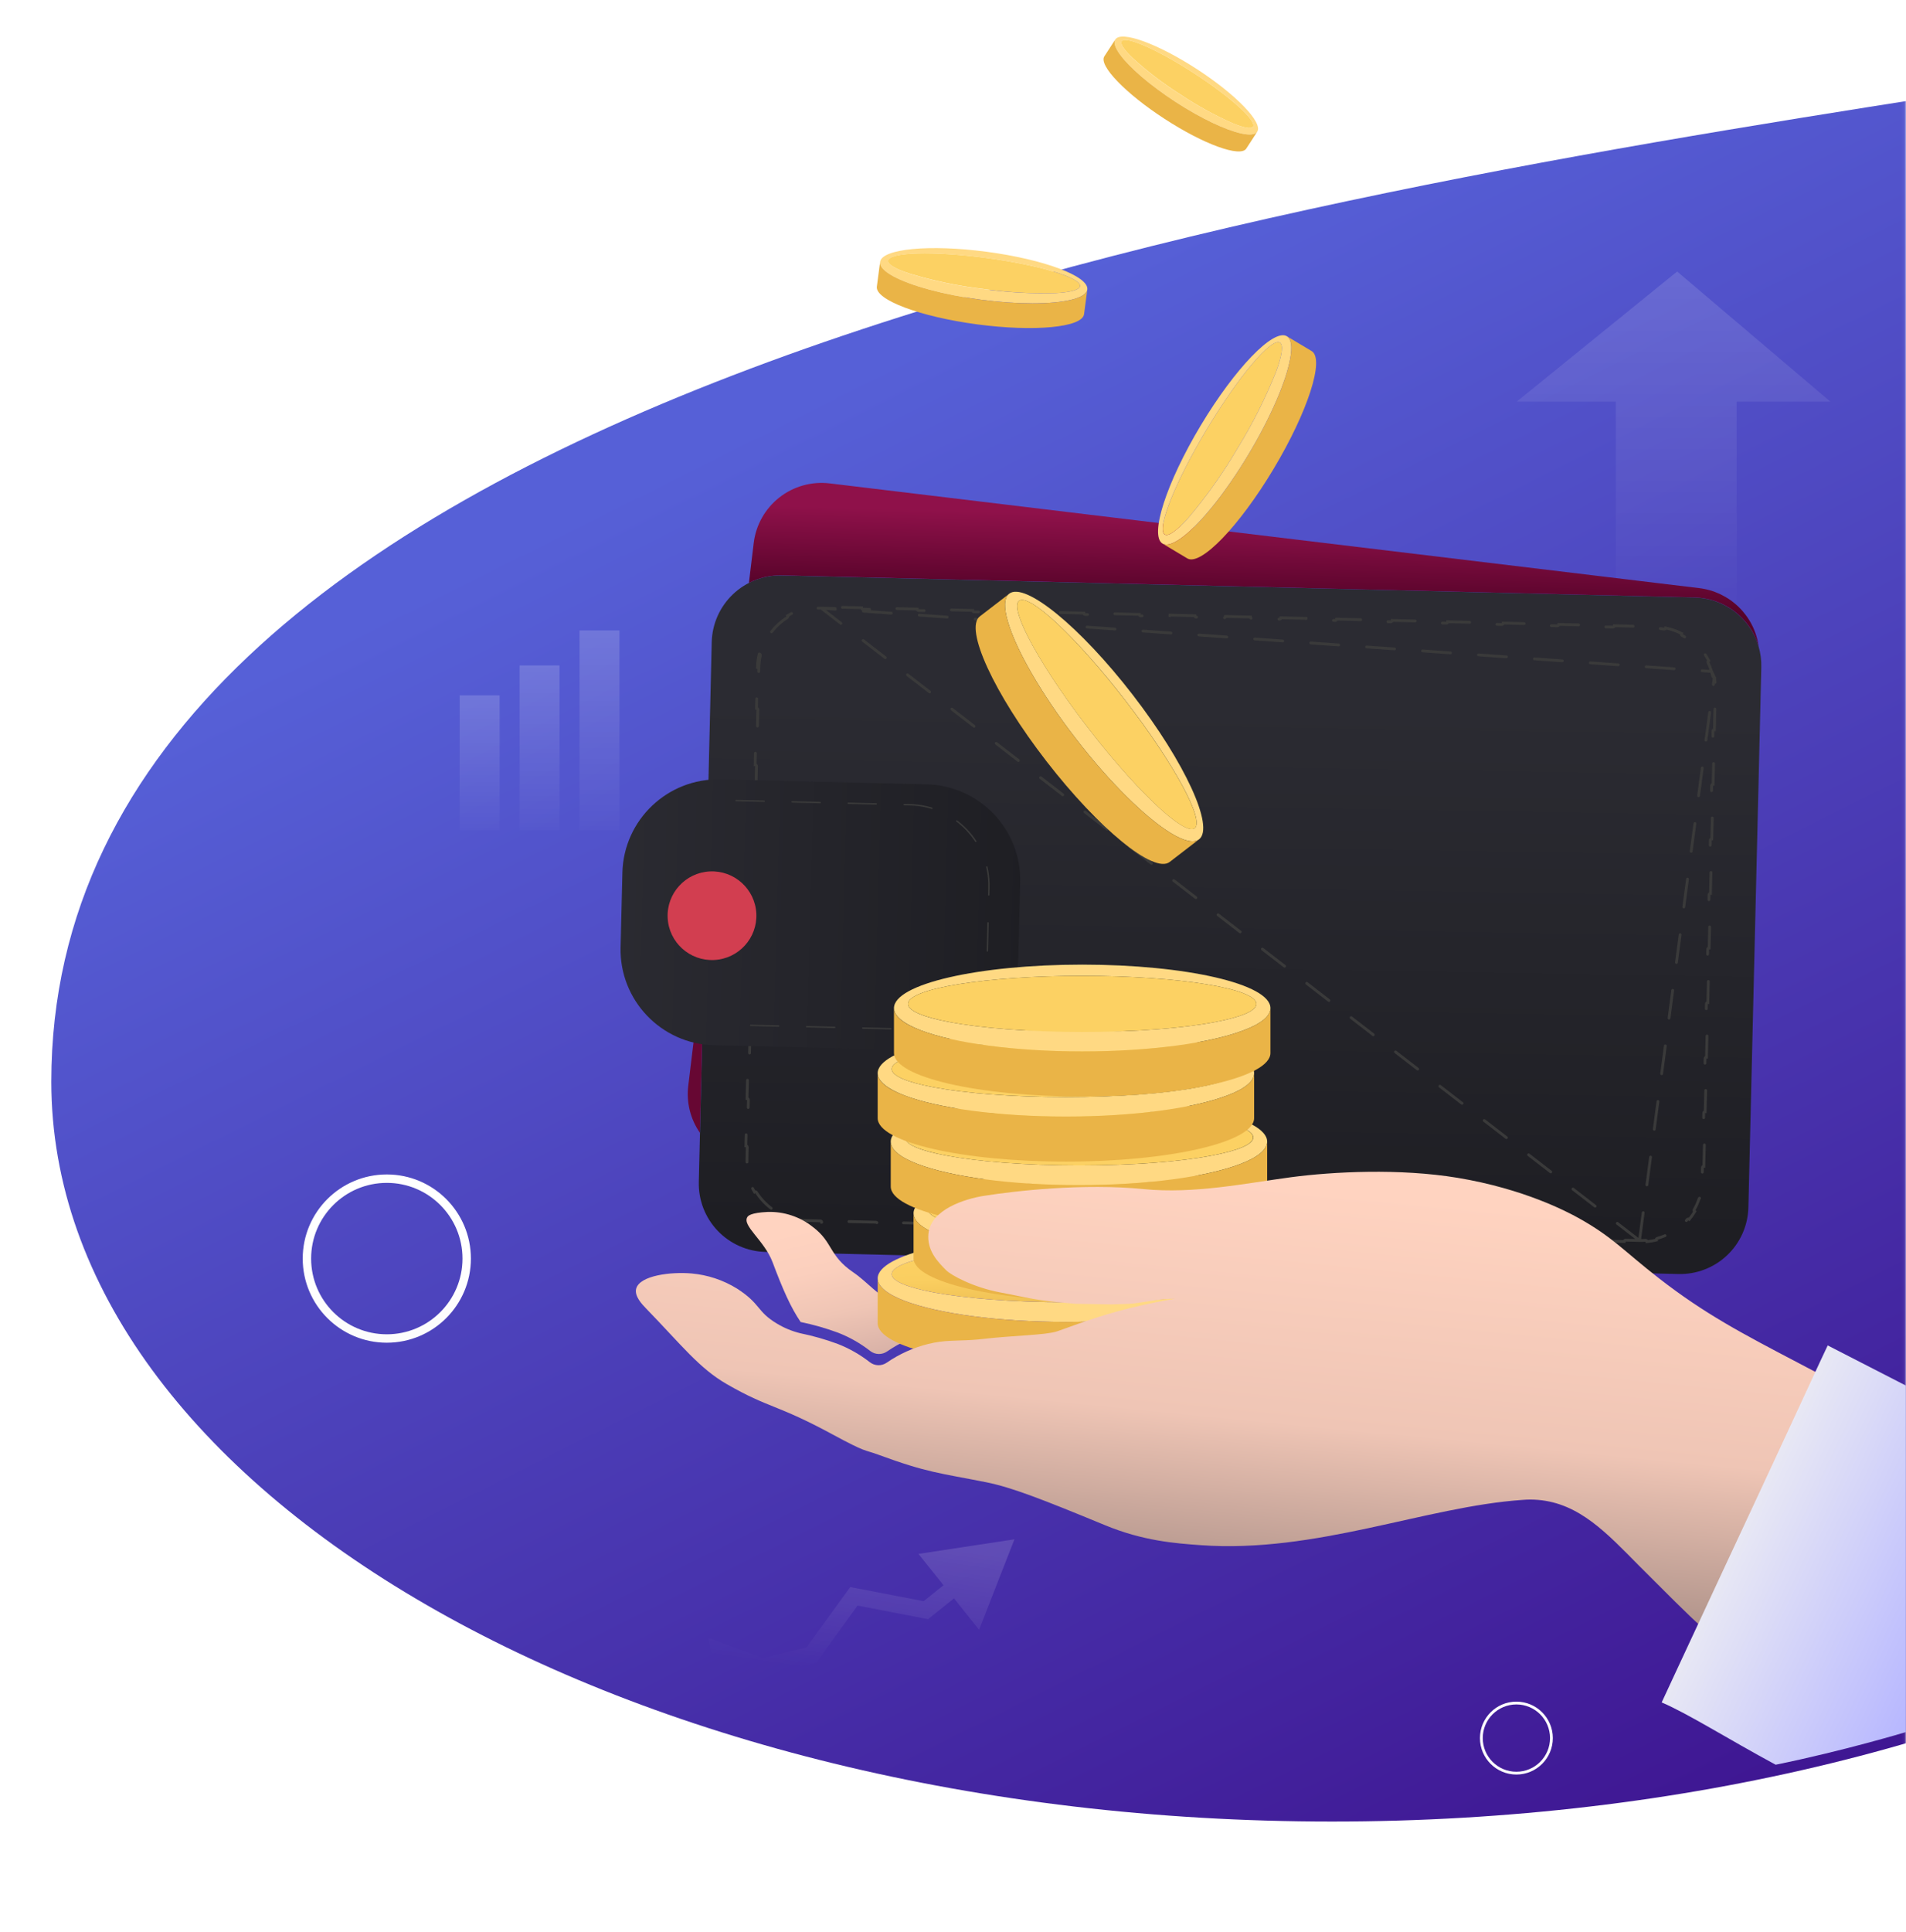 <svg width="680" height="689" viewBox="0 0 680 689" fill="none" xmlns="http://www.w3.org/2000/svg">
<mask id="mask0" mask-type="alpha" maskUnits="userSpaceOnUse" x="0" y="17" width="680" height="672">
<rect width="679.94" height="671.156" transform="matrix(-1 0 0 1 679.94 17.825)" fill="#C4C4C4"/>
</mask>
<g mask="url(#mask0)">
<g filter="url(#filter0_i)">
<path d="M18.305 381.755C18.305 527.466 222.873 645.588 475.221 645.588C727.569 645.588 932.138 527.466 932.138 381.755C932.138 236.044 942.61 30.437 690.262 30.437C442.542 69.368 18.305 139.555 18.305 381.755Z" fill="url(#paint0_linear)"/>
</g>
</g>
<g opacity="0.14" filter="url(#filter1_d)">
<path d="M304.64 566.269L305.207 563.323L303.332 562.962L302.211 564.508L304.64 566.269ZM330.308 571.212L329.741 574.158L331.1 574.419L332.181 573.555L330.308 571.212ZM361.923 545.932L327.676 551.14L349.309 578.195L361.923 545.932ZM289.517 587.123L290.221 590.039L291.296 589.78L291.946 588.884L289.517 587.123ZM258.778 615.243L285.275 592.929L252.702 581.138L258.778 615.243ZM266.989 592.558L266.285 589.642L264.717 590.02L264.168 591.537L266.989 592.558ZM304.072 569.215L329.741 574.158L330.875 568.266L305.207 563.323L304.072 569.215ZM332.181 573.555L342.709 565.137L338.962 560.451L328.434 568.869L332.181 573.555ZM291.946 588.884L307.068 568.031L302.211 564.508L287.088 585.361L291.946 588.884ZM267.693 595.474L290.221 590.039L288.813 584.206L266.285 589.642L267.693 595.474Z" fill="url(#paint1_linear)"/>
</g>
<g opacity="0.17" filter="url(#filter2_d)">
<rect x="164" y="244.982" width="14.25" height="48.094" fill="url(#paint2_linear)"/>
<rect x="185.375" y="234.295" width="14.25" height="58.781" fill="url(#paint3_linear)"/>
<rect x="206.75" y="221.826" width="14.25" height="71.25" fill="url(#paint4_linear)"/>
</g>
<g opacity="0.13" filter="url(#filter3_d)">
<path d="M541.125 140.22H576.489V221.945H619.579V140.22H653L598.356 93.826L541.125 140.22Z" fill="url(#paint5_linear)"/>
</g>
<g filter="url(#filter4_dd)">
<path d="M273.086 442.454L598.74 450.331C601.946 450.416 605.139 449.869 608.133 448.721C611.128 447.573 613.866 445.846 616.191 443.639C618.516 441.433 620.383 438.79 621.683 435.862C622.983 432.934 623.692 429.779 623.769 426.577L628.38 233.992C628.448 231.449 628.115 228.91 627.391 226.471C625.92 221.543 622.925 217.207 618.834 214.084C614.743 210.961 609.767 209.211 604.619 209.085L278.883 201.212C272.42 201.061 266.161 203.478 261.481 207.931C256.801 212.384 254.082 218.509 253.922 224.962L251.306 335.597L249.732 399.964L249.311 417.533C249.16 423.984 251.579 430.23 256.036 434.903C260.493 439.575 266.625 442.29 273.086 442.454Z" fill="url(#paint6_linear)"/>
<path d="M584.919 438.373L584.918 438.373L579.964 438.254C579.688 438.248 579.459 438.466 579.453 438.742L570.545 438.529C570.552 438.253 570.333 438.024 570.057 438.017L560.15 437.78C559.874 437.774 559.645 437.992 559.638 438.268L550.731 438.055C550.737 437.779 550.519 437.55 550.243 437.543L540.336 437.306C540.06 437.3 539.83 437.518 539.824 437.794L530.916 437.581C530.923 437.305 530.704 437.076 530.428 437.069L520.521 436.832C520.245 436.826 520.016 437.044 520.009 437.32L511.102 437.107C511.109 436.831 510.89 436.602 510.614 436.595L500.707 436.358C500.431 436.352 500.202 436.57 500.195 436.846L491.288 436.633C491.294 436.357 491.076 436.128 490.8 436.121L480.893 435.884C480.616 435.878 480.387 436.096 480.381 436.372L471.473 436.159C471.48 435.883 471.261 435.654 470.985 435.647L461.078 435.41C460.802 435.404 460.573 435.622 460.566 435.898L451.659 435.685C451.666 435.409 451.447 435.18 451.171 435.173L441.264 434.936C440.988 434.93 440.759 435.148 440.752 435.424L431.845 435.211C431.851 434.935 431.633 434.706 431.357 434.699L421.449 434.462C421.173 434.456 420.944 434.674 420.938 434.95L412.03 434.737C412.037 434.461 411.818 434.232 411.542 434.225L401.635 433.988C401.359 433.981 401.13 434.2 401.123 434.476L392.216 434.263C392.222 433.987 392.004 433.758 391.728 433.751L381.821 433.514C381.545 433.507 381.316 433.726 381.309 434.002L372.402 433.789C372.408 433.513 372.19 433.284 371.914 433.277L362.006 433.04C361.73 433.033 361.501 433.252 361.495 433.528L352.587 433.315C352.594 433.039 352.375 432.81 352.099 432.803L342.192 432.566C341.916 432.559 341.687 432.778 341.68 433.054L332.773 432.841C332.779 432.565 332.561 432.336 332.285 432.329L322.378 432.092C322.102 432.085 321.873 432.304 321.866 432.58L312.959 432.367C312.965 432.091 312.747 431.862 312.471 431.855L302.563 431.618C302.287 431.611 302.058 431.83 302.052 432.106L293.144 431.893C293.151 431.617 292.932 431.388 292.656 431.381L287.703 431.263C286.27 431.227 284.855 431.051 283.477 430.743C283.21 430.683 282.944 430.85 282.882 431.116C280.375 430.496 277.994 429.447 275.849 428.016C276.004 427.79 275.948 427.481 275.723 427.324C274.566 426.514 273.482 425.587 272.492 424.553C271.504 423.521 270.628 422.402 269.872 421.216C269.724 420.985 269.418 420.915 269.186 421.06C267.853 418.86 266.914 416.445 266.413 413.924C266.682 413.874 266.861 413.616 266.813 413.346C266.57 411.96 266.462 410.544 266.496 409.117L266.592 405.123C266.599 404.847 266.381 404.617 266.105 404.611L266.274 397.622C266.55 397.629 266.779 397.41 266.786 397.134L266.883 393.14L267.003 388.263C267.01 387.987 266.792 387.757 266.516 387.751L266.732 378.995C267.009 379.002 267.238 378.784 267.245 378.507L267.486 368.752C267.493 368.476 267.275 368.247 266.998 368.24L267.215 359.484C267.491 359.491 267.72 359.273 267.727 358.997L267.968 349.241C267.975 348.965 267.757 348.736 267.481 348.729L267.697 339.973C267.973 339.98 268.203 339.762 268.21 339.486L268.33 334.608L268.33 334.608L268.451 329.578C268.457 329.302 268.239 329.072 267.963 329.066L268.179 320.005C268.455 320.011 268.684 319.793 268.691 319.517L268.932 309.456C268.938 309.18 268.72 308.951 268.444 308.944L268.66 299.883C268.936 299.89 269.166 299.672 269.172 299.396L269.413 289.335C269.419 289.059 269.201 288.83 268.925 288.823L269.141 279.762C269.417 279.769 269.647 279.55 269.653 279.274L269.894 269.213C269.9 268.937 269.682 268.708 269.406 268.702L269.622 259.641C269.899 259.647 270.128 259.429 270.134 259.153L270.375 249.092C270.381 248.816 270.163 248.587 269.887 248.58L270.104 239.519C270.38 239.526 270.609 239.307 270.615 239.031L270.736 234.002L270.736 234.001M584.919 438.373L293.009 212.888C291.575 212.855 290.153 212.963 288.76 213.205C288.49 213.252 288.233 213.072 288.183 212.803C285.647 213.302 283.218 214.237 281.004 215.564C281.147 215.797 281.077 216.103 280.845 216.249C279.649 217.004 278.521 217.877 277.481 218.864C276.443 219.847 275.514 220.923 274.7 222.072C274.542 222.296 274.233 222.35 274.008 222.194C272.568 224.329 271.512 226.698 270.888 229.192M584.919 438.373C585.634 438.392 586.347 438.375 587.057 438.324C587.331 438.305 587.569 438.509 587.591 438.782C588.713 438.676 589.824 438.486 590.917 438.214C590.847 437.949 591.004 437.677 591.268 437.605C591.955 437.417 592.634 437.195 593.301 436.94C593.968 436.685 594.62 436.398 595.257 436.081C595.502 435.958 595.8 436.056 595.925 436.3C596.92 435.775 597.873 435.176 598.777 434.508C598.612 434.29 598.652 433.979 598.869 433.811C599.431 433.375 599.973 432.912 600.491 432.421C601.009 431.932 601.501 431.418 601.966 430.883C602.146 430.676 602.459 430.652 602.667 430.829C603.384 429.966 604.033 429.05 604.61 428.088C604.374 427.95 604.293 427.648 604.429 427.409C604.78 426.793 605.102 426.158 605.392 425.508C605.681 424.858 605.938 424.196 606.161 423.524C606.248 423.264 606.527 423.122 606.788 423.206C607.117 422.135 607.364 421.042 607.526 419.935C607.255 419.898 607.063 419.65 607.097 419.378C607.184 418.675 607.237 417.967 607.254 417.256L607.372 412.391C607.378 412.115 607.608 411.897 607.884 411.904L608.095 403.174C607.819 403.167 607.6 402.938 607.607 402.662L607.843 392.933C607.849 392.657 608.079 392.438 608.355 392.445L608.566 383.715C608.29 383.709 608.072 383.479 608.078 383.203L608.314 373.474C608.32 373.198 608.55 372.98 608.826 372.986L609.037 364.257C608.761 364.25 608.543 364.021 608.549 363.745L608.785 354.015C608.791 353.739 609.021 353.521 609.297 353.528L609.508 344.798C609.232 344.791 609.014 344.562 609.02 344.286L609.256 334.557C609.263 334.281 609.492 334.062 609.768 334.069L609.979 325.339C609.703 325.333 609.485 325.103 609.491 324.827L609.727 315.098C609.734 314.822 609.963 314.604 610.239 314.61L610.45 305.881C610.174 305.874 609.956 305.645 609.962 305.369L610.198 295.639C610.205 295.363 610.434 295.145 610.71 295.152L610.921 286.422C610.645 286.415 610.427 286.186 610.433 285.91L610.669 276.181C610.676 275.904 610.905 275.686 611.181 275.693L611.392 266.963C611.116 266.957 610.898 266.727 610.905 266.451L611.14 256.722C611.147 256.446 611.376 256.227 611.652 256.234L611.863 247.505C611.587 247.498 611.369 247.269 611.376 246.993L611.493 242.128L611.493 242.126C611.509 241.562 611.502 240.997 611.472 240.435C611.458 240.161 611.667 239.927 611.94 239.91C611.879 239.091 611.771 238.276 611.618 237.468M584.919 438.373L611.618 237.468M270.736 234.001L270.236 233.989C270.272 232.527 270.454 231.084 270.772 229.679C270.809 229.516 270.847 229.354 270.888 229.192M270.736 234.001C270.772 232.573 270.949 231.163 271.26 229.789C271.32 229.521 271.154 229.256 270.888 229.192M270.736 234.001L270.888 229.192M611.618 237.468C611.35 237.522 611.088 237.351 611.031 237.082C610.913 236.532 610.774 235.985 610.613 235.444L611.618 237.468ZM297.964 213.006L293.009 212.888L610.613 235.443C610.286 234.351 609.874 233.291 609.384 232.273C609.265 232.026 609.367 231.729 609.612 231.608C608.708 229.835 607.568 228.191 606.222 226.72C606.022 226.907 605.709 226.899 605.519 226.701C604.738 225.885 603.89 225.127 602.982 224.436C602.071 223.744 601.112 223.127 600.113 222.59C599.871 222.46 599.78 222.16 599.907 221.918C598.127 221.012 596.232 220.348 594.274 219.946C594.222 220.214 593.963 220.392 593.693 220.342C592.578 220.139 591.443 220.022 590.299 219.994L585.345 219.876C585.069 219.869 584.85 219.64 584.857 219.364L575.947 219.151C575.94 219.427 575.711 219.645 575.435 219.639L565.525 219.402C565.249 219.395 565.031 219.166 565.037 218.89L556.127 218.677C556.121 218.953 555.892 219.171 555.616 219.165L545.706 218.928C545.43 218.921 545.211 218.692 545.218 218.416L536.308 218.203C536.301 218.479 536.072 218.698 535.796 218.691L525.887 218.454C525.61 218.448 525.392 218.218 525.399 217.942L516.489 217.729C516.482 218.006 516.253 218.224 515.977 218.217L506.067 217.98C505.791 217.974 505.573 217.745 505.579 217.469L496.669 217.256C496.663 217.532 496.434 217.75 496.157 217.744L486.248 217.507C485.972 217.5 485.753 217.271 485.76 216.995L476.85 216.782C476.843 217.058 476.614 217.276 476.338 217.27L466.428 217.033C466.152 217.026 465.934 216.797 465.94 216.521L457.03 216.308C457.024 216.584 456.795 216.803 456.519 216.796L446.609 216.559C446.333 216.553 446.114 216.323 446.121 216.047L437.211 215.834C437.205 216.11 436.975 216.329 436.699 216.322L426.79 216.085C426.514 216.079 426.295 215.85 426.302 215.574L417.392 215.361C417.385 215.637 417.156 215.855 416.88 215.849L406.97 215.612C406.694 215.605 406.476 215.376 406.482 215.1L397.572 214.887C397.566 215.163 397.337 215.381 397.061 215.375L387.151 215.138C386.875 215.131 386.656 214.902 386.663 214.626L377.753 214.413C377.746 214.689 377.517 214.908 377.241 214.901L367.332 214.664C367.055 214.658 366.837 214.428 366.844 214.152L357.934 213.939C357.927 214.215 357.698 214.434 357.422 214.427L347.512 214.19C347.236 214.184 347.018 213.955 347.024 213.679L338.114 213.466C338.108 213.742 337.879 213.96 337.603 213.954L327.693 213.717C327.417 213.71 327.198 213.481 327.205 213.205L318.295 212.992C318.288 213.268 318.059 213.486 317.783 213.48L307.873 213.243C307.597 213.236 307.379 213.007 307.385 212.731L298.475 212.518C298.469 212.794 298.24 213.013 297.964 213.006Z" stroke="#3A3A3A" stroke-linecap="round" stroke-dasharray="10 10"/>
<path d="M267.185 203.875C270.81 202.008 274.846 201.082 278.923 201.182L604.659 209.055C609.808 209.181 614.784 210.931 618.874 214.055C622.965 217.178 625.96 221.514 627.431 226.441C626.667 221.127 624.164 216.213 620.313 212.466C616.462 208.718 611.478 206.347 606.137 205.721L296.038 168.387C292.857 168.001 289.632 168.245 286.547 169.105C283.461 169.965 280.576 171.424 278.055 173.398C275.535 175.372 273.429 177.823 271.858 180.61C270.287 183.398 269.282 186.467 268.901 189.642L267.185 203.875Z" fill="url(#paint7_linear)"/>
<path d="M249.705 399.965L251.307 335.597L245.559 383.156C244.822 389.077 246.299 395.062 249.705 399.965Z" fill="#670733"/>
<path d="M257.046 273.931L330.623 275.712C349.492 276.169 364.418 291.811 363.96 310.649L363.314 337.256C362.856 356.095 347.189 370.996 328.319 370.539L254.743 368.758C235.873 368.301 220.948 352.659 221.405 333.821L222.051 307.214C222.509 288.375 238.176 273.474 257.046 273.931Z" fill="url(#paint8_linear)"/>
<path d="M254.791 338.345C246.056 338.772 238.629 332.048 238.201 323.327C237.774 314.607 244.509 307.191 253.244 306.764C261.979 306.338 269.406 313.062 269.834 321.782C270.261 330.503 263.526 337.918 254.791 338.345Z" fill="#D23E50"/>
<path d="M262.619 281.485L324.69 282.987C340.608 283.373 353.2 296.569 352.814 312.461L352.269 334.907C351.883 350.8 338.665 363.371 322.746 362.986L260.676 361.483" stroke="#3A3A3A" stroke-width="0.5" stroke-linecap="round" stroke-dasharray="10 10"/>
</g>
<path d="M346.852 473.844C340.889 474.214 337.165 473.844 331.347 475.26C326.017 476.579 320.971 478.852 316.452 481.967C315.564 482.575 314.504 482.885 313.427 482.851C312.35 482.818 311.312 482.444 310.463 481.782C306.982 479.06 303.12 476.862 299 475.26C294.651 473.652 290.185 472.378 285.642 471.449C282.051 466.157 279.241 459.741 275.637 450.135C272.682 442.303 264.625 437.064 266.652 433.994C266.917 433.584 267.818 432.486 273.835 432.195C279.703 432.006 285.446 433.916 290.028 437.58C297.211 442.965 295.647 447.767 304.406 453.721C309.363 457.094 313.245 462.122 318.785 464.49C325.252 467.269 336.502 469.571 346.852 473.844Z" fill="url(#paint9_linear)"/>
<g filter="url(#filter5_dd)">
<path d="M380.285 439.38C417.391 439.38 447.432 446.326 447.432 454.886C447.432 457.823 443.907 460.562 437.812 462.89C426.057 467.388 404.682 470.405 380.285 470.405C355.889 470.405 334.514 467.388 322.746 462.89C316.65 460.562 313.125 457.823 313.125 454.886C313.125 446.326 343.194 439.38 380.285 439.38ZM333.029 459.887C344.426 462.03 361.362 463.393 380.285 463.393C399.209 463.393 416.145 462.07 427.541 459.887C436.818 458.127 442.423 455.918 442.423 453.391C442.423 447.86 414.594 443.389 380.285 443.389C345.976 443.389 318.148 447.86 318.148 453.391C318.148 455.865 323.74 458.127 333.029 459.887Z" fill="#FFD983"/>
<path d="M313.126 454.885V470.894C313.126 479.467 343.194 486.413 380.286 486.413C417.378 486.413 447.433 479.467 447.433 470.894V454.885C447.433 457.822 443.908 460.561 437.812 462.89C426.058 467.388 404.683 470.404 380.286 470.404C355.889 470.404 334.514 467.388 322.747 462.89C316.651 460.561 313.126 457.822 313.126 454.885Z" fill="#EAB447"/>
<path d="M318.148 453.39C318.148 455.864 323.74 458.127 333.03 459.886C344.426 462.03 361.362 463.392 380.286 463.392C399.209 463.392 416.145 462.069 427.542 459.886C436.818 458.127 442.424 455.917 442.424 453.39C442.424 447.86 414.595 443.388 380.286 443.388C345.977 443.388 318.148 447.86 318.148 453.39Z" fill="url(#paint10_linear)"/>
</g>
<g filter="url(#filter6_dd)">
<path d="M393.073 416.16C430.178 416.16 460.22 423.093 460.22 431.666C460.22 434.59 456.708 437.342 450.599 439.671C438.845 444.169 417.47 447.172 393.073 447.172C368.676 447.172 347.301 444.169 335.547 439.671C329.438 437.342 325.926 434.59 325.926 431.666C325.926 423.093 355.994 416.16 393.073 416.16ZM345.817 436.654C357.214 438.811 374.149 440.173 393.073 440.173C411.997 440.173 428.932 438.85 440.329 436.654C449.605 434.908 455.211 432.685 455.211 430.158C455.211 424.641 427.382 420.156 393.073 420.156C358.764 420.156 330.935 424.641 330.935 430.158C330.935 432.645 336.541 434.908 345.817 436.654Z" fill="#FFD983"/>
<path d="M325.927 431.666V447.675C325.927 456.235 355.995 463.181 393.074 463.181C430.152 463.181 460.22 456.235 460.22 447.675V431.666C460.22 434.59 456.709 437.342 450.6 439.671C438.845 444.169 417.47 447.172 393.074 447.172C368.677 447.172 347.302 444.169 335.547 439.671C329.438 437.342 325.927 434.55 325.927 431.666Z" fill="#EAB447"/>
<path d="M330.936 430.158C330.936 432.645 336.541 434.908 345.817 436.654C357.214 438.811 374.15 440.173 393.073 440.173C411.997 440.173 428.933 438.85 440.329 436.654C449.606 434.908 455.211 432.685 455.211 430.158C455.211 424.641 427.382 420.156 393.073 420.156C358.764 420.156 330.936 424.641 330.936 430.158Z" fill="url(#paint11_linear)"/>
</g>
<g filter="url(#filter7_dd)">
<path d="M384.938 390.612C422.043 390.612 452.084 397.558 452.084 406.118C452.084 409.055 448.573 411.794 442.464 414.122C430.709 418.621 409.334 421.624 384.938 421.624C360.541 421.624 339.166 418.621 327.411 414.122C321.302 411.794 317.791 409.055 317.791 406.118C317.791 397.505 347.846 390.612 384.938 390.612ZM337.735 411.106C349.131 413.262 366.067 414.625 384.991 414.625C403.914 414.625 420.85 413.302 432.247 411.106C441.523 409.36 447.128 407.137 447.128 404.623C447.128 399.093 419.299 394.608 384.991 394.608C350.682 394.608 322.853 399.093 322.853 404.623C322.8 407.097 328.392 409.412 337.735 411.106Z" fill="#FFD983"/>
<path d="M317.791 406.119V422.127C317.791 430.687 347.846 437.633 384.938 437.633C422.029 437.633 452.084 430.687 452.084 422.127V406.119C452.084 409.056 448.573 411.794 442.464 414.123C430.709 418.621 409.334 421.624 384.938 421.624C360.541 421.624 339.166 418.621 327.411 414.123C321.302 411.794 317.791 409.056 317.791 406.119Z" fill="#EAB447"/>
<path d="M322.8 404.623C322.8 407.098 328.392 409.36 337.681 411.106C349.078 413.263 366.014 414.626 384.937 414.626C403.861 414.626 420.797 413.303 432.193 411.106C441.47 409.36 447.075 407.137 447.075 404.623C447.075 399.093 419.246 394.608 384.937 394.608C350.628 394.608 322.8 399.093 322.8 404.623Z" fill="url(#paint12_linear)"/>
</g>
<g filter="url(#filter8_dd)">
<path d="M380.285 366.229C417.391 366.229 447.432 373.162 447.432 381.735C447.432 384.659 443.907 387.411 437.812 389.673C426.057 394.159 404.682 397.175 380.285 397.175C355.889 397.175 334.514 394.159 322.746 389.673C316.65 387.345 313.125 384.593 313.125 381.735C313.125 373.162 343.194 366.229 380.285 366.229ZM333.029 386.723C344.426 388.88 361.362 390.242 380.285 390.242C399.209 390.242 416.145 388.919 427.541 386.723C436.818 384.977 442.423 382.754 442.423 380.227C442.423 374.71 414.594 370.225 380.285 370.225C345.976 370.225 318.148 374.71 318.148 380.227C318.148 382.714 323.74 384.977 333.029 386.723Z" fill="#FFD983"/>
<path d="M313.126 381.735V397.744C313.126 406.304 343.194 413.25 380.286 413.25C417.378 413.25 447.433 406.304 447.433 397.744V381.735C447.433 384.659 443.908 387.411 437.812 389.673C426.058 394.159 404.683 397.175 380.286 397.175C355.889 397.175 334.514 394.159 322.747 389.673C316.651 387.411 313.126 384.659 313.126 381.735Z" fill="#EAB447"/>
<path d="M318.148 380.227C318.148 382.714 323.74 384.977 333.03 386.723C344.426 388.879 361.362 390.242 380.286 390.242C399.209 390.242 416.145 388.919 427.542 386.723C436.818 384.977 442.424 382.754 442.424 380.227C442.424 374.71 414.595 370.225 380.286 370.225C345.977 370.225 318.148 374.71 318.148 380.227Z" fill="url(#paint13_linear)"/>
</g>
<g filter="url(#filter9_dd)">
<path d="M386.103 342.997C423.208 342.997 453.25 349.943 453.25 358.503C453.25 361.44 449.725 364.178 443.629 366.441C431.875 370.939 410.5 373.956 386.103 373.956C361.706 373.956 340.318 370.939 328.564 366.441C322.468 364.112 318.943 361.374 318.943 358.503C318.943 349.943 349.011 342.997 386.103 342.997ZM338.847 363.504C350.23 365.647 367.179 367.01 386.103 367.01C405.027 367.01 421.962 365.687 433.359 363.504C442.635 361.744 448.241 359.535 448.241 357.008C448.241 351.491 420.412 347.006 386.103 347.006C351.794 347.006 323.952 351.491 323.952 357.008C323.952 359.495 329.558 361.784 338.847 363.504Z" fill="#FFD983"/>
<path d="M318.943 358.503V374.525C318.943 383.084 349.011 390.03 386.103 390.03C423.195 390.03 453.25 383.084 453.25 374.525V358.503C453.25 361.44 449.725 364.178 443.629 366.441C431.875 370.939 410.5 373.956 386.103 373.956C361.706 373.956 340.318 370.939 328.564 366.441C322.468 364.178 318.943 361.44 318.943 358.503Z" fill="#EAB447"/>
<path d="M323.952 357.008C323.952 359.495 329.557 361.744 338.847 363.504C350.23 365.647 367.179 367.01 386.103 367.01C405.027 367.01 421.962 365.687 433.359 363.504C442.635 361.744 448.241 359.535 448.241 357.008C448.241 351.491 420.412 347.006 386.103 347.006C351.794 347.006 323.952 351.491 323.952 357.008Z" fill="url(#paint14_linear)"/>
</g>
<g filter="url(#filter10_dd)">
<path d="M404.073 244.722C422.771 268.907 433.386 292.034 427.78 296.32C425.859 297.802 422.281 296.889 417.682 294.085C408.817 288.673 396.069 276.25 383.771 260.334C371.473 244.418 362.661 228.952 359.679 219.016C358.129 213.87 358.142 210.192 360.063 208.71C365.669 204.41 385.374 220.524 404.073 244.722ZM366.822 224.189C371.168 232.709 378.815 244.445 388.356 256.788C397.897 269.132 407.319 279.492 414.475 285.895C420.306 291.068 424.6 293.582 426.23 292.338C429.847 289.547 418.756 269.146 401.449 246.747C384.142 224.348 367.193 208.472 363.575 211.263C361.945 212.494 363.297 217.296 366.822 224.189Z" fill="#FFD983"/>
<path d="M360.064 208.737L349.582 216.807C343.976 221.12 354.591 244.247 373.289 268.405C391.987 292.563 411.719 308.704 417.298 304.391L427.781 296.321C425.859 297.803 422.281 296.89 417.683 294.085C408.817 288.674 396.069 276.25 383.771 260.335C371.474 244.419 362.661 228.952 359.679 219.016C358.129 213.896 358.142 210.218 360.064 208.737Z" fill="#EAB447"/>
<path d="M363.575 211.25C361.945 212.494 363.297 217.297 366.822 224.229C371.169 232.749 378.815 244.485 388.356 256.829C397.898 269.172 407.32 279.532 414.476 285.935C420.306 291.108 424.6 293.622 426.23 292.378C429.848 289.587 418.756 269.186 401.449 246.787C384.142 224.388 367.193 208.459 363.575 211.25Z" fill="url(#paint15_linear)"/>
</g>
<g filter="url(#filter11_dd)">
<path d="M428.368 148.75C440.608 128.334 454.377 114.081 459.104 116.904C460.723 117.881 461.071 120.722 460.298 124.868C458.894 132.823 453.499 145.581 445.446 159.021C437.393 172.461 428.728 183.201 422.36 188.197C419.045 190.789 416.37 191.819 414.755 190.853C410.025 188.019 416.117 169.17 428.368 148.75ZM424.088 181.549C430.641 173.78 436.509 165.46 441.625 156.681C446.95 148.035 451.519 138.946 455.281 129.516C457.372 123.822 457.974 119.997 456.61 119.175C453.602 117.335 441.89 131.186 430.548 150.083C419.206 168.981 412.503 185.777 415.562 187.626C416.953 188.415 420.043 186.05 424.088 181.549Z" fill="#FFD983"/>
<path d="M414.754 190.853L423.595 196.135C428.325 198.97 442.091 184.706 454.331 164.289C466.571 143.873 472.674 125.021 467.948 122.198L459.103 116.904C460.723 117.881 461.071 120.722 460.297 124.868C458.893 132.823 453.498 145.581 445.445 159.021C437.392 172.461 428.728 183.201 422.359 188.197C419.045 190.789 416.37 191.819 414.754 190.853Z" fill="#EAB447"/>
<path d="M415.578 187.597C416.95 188.404 420.016 186.082 424.088 181.549C430.641 173.78 436.509 165.46 441.625 156.681C446.95 148.034 451.519 138.946 455.281 129.516C457.372 123.822 457.974 119.997 456.61 119.175C453.602 117.335 441.89 131.185 430.548 150.083C419.206 168.98 412.525 185.77 415.578 187.597Z" fill="url(#paint16_linear)"/>
</g>
<g filter="url(#filter12_dd)">
<path d="M352.092 86.791C372.498 89.506 388.541 95.527 387.916 100.242C387.696 101.848 385.601 103.108 382.024 103.94C375.23 105.557 363.239 105.65 349.812 103.859C336.385 102.068 324.834 98.855 318.699 95.527C315.505 93.794 313.768 92.06 313.988 90.408C314.613 85.693 331.674 84.075 352.092 86.791ZM324.556 94.614C332.967 97.156 341.584 98.962 350.31 100.011C359.026 101.28 367.837 101.791 376.642 101.536C381.874 101.247 385.126 100.38 385.311 99.052C385.717 96.012 370.727 91.506 351.837 88.986C332.948 86.467 317.31 86.906 316.905 89.957C316.674 91.321 319.59 92.973 324.556 94.614Z" fill="#FFD983"/>
<path d="M313.988 90.408L312.83 99.225C312.205 103.94 328.248 109.96 348.654 112.676C369.06 115.392 386.133 113.762 386.758 109.047L387.915 100.242C387.695 101.848 385.6 103.108 382.024 103.94C375.229 105.558 363.238 105.65 349.812 103.859C336.385 102.068 324.833 98.855 318.699 95.527C315.504 93.794 313.768 92.026 313.988 90.408Z" fill="#EAB447"/>
<path d="M316.858 89.957C316.673 91.321 319.59 92.973 324.567 94.579C332.978 97.121 341.595 98.927 350.321 99.976C359.032 101.256 367.839 101.778 376.641 101.536C381.873 101.247 385.126 100.38 385.311 99.052C385.716 96.012 370.727 91.505 351.837 88.986C332.947 86.467 317.263 86.906 316.858 89.957Z" fill="url(#paint17_linear)"/>
</g>
<g filter="url(#filter13_dd)">
<path d="M427.043 21.664C441.018 30.746 450.65 40.727 448.548 43.958C447.826 45.056 445.855 45.249 442.949 44.614C437.416 43.434 428.614 39.331 419.421 33.352C410.227 27.373 402.9 21.007 399.575 16.44C397.843 14.062 397.178 12.19 397.916 11.058C400.018 7.828 413.059 12.578 427.043 21.664ZM404.176 17.809C409.441 22.593 415.112 26.91 421.127 30.712C427.058 34.671 433.324 38.108 439.852 40.984C443.778 42.592 446.459 43.089 447.058 42.182C448.415 40.1 439.026 31.592 426.091 23.181C413.155 14.77 401.567 9.653 400.206 11.743C399.561 12.66 401.117 14.882 404.176 17.809Z" fill="#FFD983"/>
<path d="M397.915 11.058L393.993 17.103C391.891 20.334 401.522 30.316 415.498 39.398C429.473 48.48 442.527 53.225 444.629 49.995L448.547 43.958C447.826 45.056 445.855 45.249 442.949 44.613C437.416 43.434 428.614 39.331 419.42 33.352C410.226 27.373 402.9 21.007 399.574 16.44C397.843 14.061 397.19 12.165 397.915 11.058Z" fill="#EAB447"/>
<path d="M400.172 11.727C399.561 12.659 401.117 14.882 404.197 17.788C409.461 22.572 415.133 26.889 421.147 30.69C427.071 34.656 433.33 38.1 439.851 40.984C443.778 42.592 446.459 43.089 447.058 42.182C448.415 40.1 439.025 31.592 426.09 23.181C413.155 14.77 401.532 9.637 400.172 11.727Z" fill="url(#paint18_linear)"/>
</g>
<g filter="url(#filter14_d)">
<path d="M649.152 486.003L635.304 515.771C628.864 529.583 621.231 546.002 614.181 561.098C611.742 566.39 609.37 571.457 607.131 576.233C602.082 571.761 594.754 564.326 584.603 554.205C573.537 543.039 563.559 532.084 548.664 530.88C546.869 530.731 545.065 530.731 543.27 530.88C508.643 533.222 469.471 550.024 428.258 547.021C419.339 546.373 407.81 545.539 394.108 539.85C371.672 530.589 360.859 526.395 351.874 524.596C335.349 521.301 330.976 521.262 313.245 514.726C308.104 512.847 309.27 514.157 297.065 507.555C276.935 496.64 274.537 498.36 259.324 489.615C249.464 483.965 243.17 475.67 230.58 462.704C228.99 461.064 226.26 458.193 226.976 455.52C228.301 450.824 239.419 449.487 246.748 450.136C252.488 450.648 258.028 452.492 262.928 455.52C271.568 461.064 269.859 463.67 277.293 468.076C279.847 469.606 282.616 470.743 285.509 471.45C290.053 472.378 294.518 473.652 298.867 475.26C302.987 476.863 306.849 479.06 310.33 481.783C311.179 482.444 312.218 482.819 313.294 482.852C314.371 482.885 315.431 482.576 316.32 481.968C320.838 478.852 325.885 476.58 331.215 475.26C337.032 473.844 340.756 474.215 346.719 473.844C348.045 473.765 349.37 473.646 350.96 473.461C361.363 472.257 372.825 472.138 377.013 470.815C383.639 468.605 396.891 462.876 419.247 459.146C416.372 459.157 413.503 459.414 410.673 459.913C407.505 460.389 404.511 460.892 403.066 460.945C401.622 460.998 399.501 461.09 396.44 461.157C396.44 461.157 388.517 461.038 383.693 460.945C368.368 459.701 366.725 458.722 357.038 456.936C347.125 455.097 339.29 450.695 337.652 449.074C334.444 445.898 330.582 441.816 331.254 435.781C332.2 427.3 344.316 423.516 350.98 422.461C362.428 420.649 386.736 417.928 407.926 420.042C426.113 421.857 444.88 417.891 460.631 415.808C475.685 413.817 499.354 412.602 520.04 416.028C543.893 419.997 559.239 428.2 563.175 430.37C575.406 437.157 579.342 442.145 591.931 451.909C608.244 464.57 621.31 471.423 642.288 482.404C644.62 483.688 646.953 484.825 649.152 486.003Z" fill="url(#paint19_linear)"/>
</g>
<path d="M607.197 576.22C599.458 592.784 593.64 605.392 592.832 607.112C602.2 611.088 616.557 620.188 633.5 629.326C658 624.326 679.934 617.689 679.934 617.689V494.1L652.068 479.798L650.199 483.767C650.04 484.097 649.669 484.878 649.152 486.003L635.37 515.771C628.93 529.583 621.323 546.002 614.247 561.084C611.809 566.35 609.436 571.443 607.197 576.22Z" fill="url(#paint20_linear)"/>
<g filter="url(#filter15_dd)">
<circle r="12.5" transform="matrix(-1 0 0 1 541 615.826)" stroke="url(#paint21_linear)"/>
</g>
<g filter="url(#filter16_dd)">
<circle r="28.5" transform="matrix(-1 0 0 1 138 444.826)" stroke="url(#paint22_linear)" stroke-width="3"/>
</g>
<defs>
<filter id="filter0_i" x="18.305" y="30.437" width="913.894" height="619.151" filterUnits="userSpaceOnUse" color-interpolation-filters="sRGB">
<feFlood flood-opacity="0" result="BackgroundImageFix"/>
<feBlend mode="normal" in="SourceGraphic" in2="BackgroundImageFix" result="shape"/>
<feColorMatrix in="SourceAlpha" type="matrix" values="0 0 0 0 0 0 0 0 0 0 0 0 0 0 0 0 0 0 127 0" result="hardAlpha"/>
<feOffset dy="4"/>
<feGaussianBlur stdDeviation="12.5"/>
<feComposite in2="hardAlpha" operator="arithmetic" k2="-1" k3="1"/>
<feColorMatrix type="matrix" values="0 0 0 0 0 0 0 0 0 0 0 0 0 0 0 0 0 0 0.25 0"/>
<feBlend mode="normal" in2="shape" result="effect1_innerShadow"/>
</filter>
<filter id="filter1_d" x="248.702" y="544.932" width="117.221" height="77.311" filterUnits="userSpaceOnUse" color-interpolation-filters="sRGB">
<feFlood flood-opacity="0" result="BackgroundImageFix"/>
<feColorMatrix in="SourceAlpha" type="matrix" values="0 0 0 0 0 0 0 0 0 0 0 0 0 0 0 0 0 0 127 0"/>
<feOffset dy="3"/>
<feGaussianBlur stdDeviation="2"/>
<feColorMatrix type="matrix" values="0 0 0 0 0 0 0 0 0 0 0 0 0 0 0 0 0 0 0.25 0"/>
<feBlend mode="normal" in2="BackgroundImageFix" result="effect1_dropShadow"/>
<feBlend mode="normal" in="SourceGraphic" in2="effect1_dropShadow" result="shape"/>
</filter>
<filter id="filter2_d" x="160" y="220.826" width="65" height="79.25" filterUnits="userSpaceOnUse" color-interpolation-filters="sRGB">
<feFlood flood-opacity="0" result="BackgroundImageFix"/>
<feColorMatrix in="SourceAlpha" type="matrix" values="0 0 0 0 0 0 0 0 0 0 0 0 0 0 0 0 0 0 127 0"/>
<feOffset dy="3"/>
<feGaussianBlur stdDeviation="2"/>
<feColorMatrix type="matrix" values="0 0 0 0 0 0 0 0 0 0 0 0 0 0 0 0 0 0 0.25 0"/>
<feBlend mode="normal" in2="BackgroundImageFix" result="effect1_dropShadow"/>
<feBlend mode="normal" in="SourceGraphic" in2="effect1_dropShadow" result="shape"/>
</filter>
<filter id="filter3_d" x="537.125" y="92.826" width="119.875" height="136.119" filterUnits="userSpaceOnUse" color-interpolation-filters="sRGB">
<feFlood flood-opacity="0" result="BackgroundImageFix"/>
<feColorMatrix in="SourceAlpha" type="matrix" values="0 0 0 0 0 0 0 0 0 0 0 0 0 0 0 0 0 0 127 0"/>
<feOffset dy="3"/>
<feGaussianBlur stdDeviation="2"/>
<feColorMatrix type="matrix" values="0 0 0 0 0 0 0 0 0 0 0 0 0 0 0 0 0 0 0.25 0"/>
<feBlend mode="normal" in2="BackgroundImageFix" result="effect1_dropShadow"/>
<feBlend mode="normal" in="SourceGraphic" in2="effect1_dropShadow" result="shape"/>
</filter>
<filter id="filter4_dd" x="186.395" y="133.209" width="476.994" height="352.13" filterUnits="userSpaceOnUse" color-interpolation-filters="sRGB">
<feFlood flood-opacity="0" result="BackgroundImageFix"/>
<feColorMatrix in="SourceAlpha" type="matrix" values="0 0 0 0 0 0 0 0 0 0 0 0 0 0 0 0 0 0 127 0"/>
<feOffset dy="4"/>
<feGaussianBlur stdDeviation="10"/>
<feColorMatrix type="matrix" values="0 0 0 0 0 0 0 0 0 0 0 0 0 0 0 0 0 0 0.61 0"/>
<feBlend mode="normal" in2="BackgroundImageFix" result="effect1_dropShadow"/>
<feColorMatrix in="SourceAlpha" type="matrix" values="0 0 0 0 0 0 0 0 0 0 0 0 0 0 0 0 0 0 127 0"/>
<feOffset/>
<feGaussianBlur stdDeviation="17.5"/>
<feColorMatrix type="matrix" values="0 0 0 0 1 0 0 0 0 1 0 0 0 0 1 0 0 0 0.4 0"/>
<feBlend mode="normal" in2="effect1_dropShadow" result="effect2_dropShadow"/>
<feBlend mode="normal" in="SourceGraphic" in2="effect2_dropShadow" result="shape"/>
</filter>
<filter id="filter5_dd" x="309.125" y="435.38" width="142.308" height="55.033" filterUnits="userSpaceOnUse" color-interpolation-filters="sRGB">
<feFlood flood-opacity="0" result="BackgroundImageFix"/>
<feColorMatrix in="SourceAlpha" type="matrix" values="0 0 0 0 0 0 0 0 0 0 0 0 0 0 0 0 0 0 127 0"/>
<feOffset/>
<feGaussianBlur stdDeviation="2"/>
<feColorMatrix type="matrix" values="0 0 0 0 0.988 0 0 0 0 0.82 0 0 0 0 0.388 0 0 0 0.6 0"/>
<feBlend mode="normal" in2="BackgroundImageFix" result="effect1_dropShadow"/>
<feColorMatrix in="SourceAlpha" type="matrix" values="0 0 0 0 0 0 0 0 0 0 0 0 0 0 0 0 0 0 127 0"/>
<feOffset dy="1"/>
<feGaussianBlur stdDeviation="1"/>
<feColorMatrix type="matrix" values="0 0 0 0 0 0 0 0 0 0 0 0 0 0 0 0 0 0 0.22 0"/>
<feBlend mode="normal" in2="effect1_dropShadow" result="effect2_dropShadow"/>
<feBlend mode="normal" in="SourceGraphic" in2="effect2_dropShadow" result="shape"/>
</filter>
<filter id="filter6_dd" x="321.926" y="412.16" width="142.294" height="55.02" filterUnits="userSpaceOnUse" color-interpolation-filters="sRGB">
<feFlood flood-opacity="0" result="BackgroundImageFix"/>
<feColorMatrix in="SourceAlpha" type="matrix" values="0 0 0 0 0 0 0 0 0 0 0 0 0 0 0 0 0 0 127 0"/>
<feOffset/>
<feGaussianBlur stdDeviation="2"/>
<feColorMatrix type="matrix" values="0 0 0 0 0.988 0 0 0 0 0.82 0 0 0 0 0.388 0 0 0 0.6 0"/>
<feBlend mode="normal" in2="BackgroundImageFix" result="effect1_dropShadow"/>
<feColorMatrix in="SourceAlpha" type="matrix" values="0 0 0 0 0 0 0 0 0 0 0 0 0 0 0 0 0 0 127 0"/>
<feOffset dy="1"/>
<feGaussianBlur stdDeviation="1"/>
<feColorMatrix type="matrix" values="0 0 0 0 0 0 0 0 0 0 0 0 0 0 0 0 0 0 0.22 0"/>
<feBlend mode="normal" in2="effect1_dropShadow" result="effect2_dropShadow"/>
<feBlend mode="normal" in="SourceGraphic" in2="effect2_dropShadow" result="shape"/>
</filter>
<filter id="filter7_dd" x="313.791" y="386.612" width="142.294" height="55.021" filterUnits="userSpaceOnUse" color-interpolation-filters="sRGB">
<feFlood flood-opacity="0" result="BackgroundImageFix"/>
<feColorMatrix in="SourceAlpha" type="matrix" values="0 0 0 0 0 0 0 0 0 0 0 0 0 0 0 0 0 0 127 0"/>
<feOffset/>
<feGaussianBlur stdDeviation="2"/>
<feColorMatrix type="matrix" values="0 0 0 0 0.988 0 0 0 0 0.82 0 0 0 0 0.388 0 0 0 0.6 0"/>
<feBlend mode="normal" in2="BackgroundImageFix" result="effect1_dropShadow"/>
<feColorMatrix in="SourceAlpha" type="matrix" values="0 0 0 0 0 0 0 0 0 0 0 0 0 0 0 0 0 0 127 0"/>
<feOffset dy="1"/>
<feGaussianBlur stdDeviation="1"/>
<feColorMatrix type="matrix" values="0 0 0 0 0 0 0 0 0 0 0 0 0 0 0 0 0 0 0.22 0"/>
<feBlend mode="normal" in2="effect1_dropShadow" result="effect2_dropShadow"/>
<feBlend mode="normal" in="SourceGraphic" in2="effect2_dropShadow" result="shape"/>
</filter>
<filter id="filter8_dd" x="309.125" y="362.229" width="142.308" height="55.02" filterUnits="userSpaceOnUse" color-interpolation-filters="sRGB">
<feFlood flood-opacity="0" result="BackgroundImageFix"/>
<feColorMatrix in="SourceAlpha" type="matrix" values="0 0 0 0 0 0 0 0 0 0 0 0 0 0 0 0 0 0 127 0"/>
<feOffset/>
<feGaussianBlur stdDeviation="2"/>
<feColorMatrix type="matrix" values="0 0 0 0 0.988 0 0 0 0 0.82 0 0 0 0 0.388 0 0 0 0.6 0"/>
<feBlend mode="normal" in2="BackgroundImageFix" result="effect1_dropShadow"/>
<feColorMatrix in="SourceAlpha" type="matrix" values="0 0 0 0 0 0 0 0 0 0 0 0 0 0 0 0 0 0 127 0"/>
<feOffset dy="1"/>
<feGaussianBlur stdDeviation="1"/>
<feColorMatrix type="matrix" values="0 0 0 0 0 0 0 0 0 0 0 0 0 0 0 0 0 0 0.22 0"/>
<feBlend mode="normal" in2="effect1_dropShadow" result="effect2_dropShadow"/>
<feBlend mode="normal" in="SourceGraphic" in2="effect2_dropShadow" result="shape"/>
</filter>
<filter id="filter9_dd" x="314.943" y="338.997" width="142.307" height="55.033" filterUnits="userSpaceOnUse" color-interpolation-filters="sRGB">
<feFlood flood-opacity="0" result="BackgroundImageFix"/>
<feColorMatrix in="SourceAlpha" type="matrix" values="0 0 0 0 0 0 0 0 0 0 0 0 0 0 0 0 0 0 127 0"/>
<feOffset/>
<feGaussianBlur stdDeviation="2"/>
<feColorMatrix type="matrix" values="0 0 0 0 0.988 0 0 0 0 0.82 0 0 0 0 0.388 0 0 0 0.6 0"/>
<feBlend mode="normal" in2="BackgroundImageFix" result="effect1_dropShadow"/>
<feColorMatrix in="SourceAlpha" type="matrix" values="0 0 0 0 0 0 0 0 0 0 0 0 0 0 0 0 0 0 127 0"/>
<feOffset dy="1"/>
<feGaussianBlur stdDeviation="1"/>
<feColorMatrix type="matrix" values="0 0 0 0 0 0 0 0 0 0 0 0 0 0 0 0 0 0 0.22 0"/>
<feBlend mode="normal" in2="effect1_dropShadow" result="effect2_dropShadow"/>
<feBlend mode="normal" in="SourceGraphic" in2="effect2_dropShadow" result="shape"/>
</filter>
<filter id="filter10_dd" x="338.084" y="198.015" width="101.194" height="118.073" filterUnits="userSpaceOnUse" color-interpolation-filters="sRGB">
<feFlood flood-opacity="0" result="BackgroundImageFix"/>
<feColorMatrix in="SourceAlpha" type="matrix" values="0 0 0 0 0 0 0 0 0 0 0 0 0 0 0 0 0 0 127 0"/>
<feOffset/>
<feGaussianBlur stdDeviation="5"/>
<feColorMatrix type="matrix" values="0 0 0 0 0.988 0 0 0 0 0.82 0 0 0 0 0.388 0 0 0 0.5 0"/>
<feBlend mode="normal" in2="BackgroundImageFix" result="effect1_dropShadow"/>
<feColorMatrix in="SourceAlpha" type="matrix" values="0 0 0 0 0 0 0 0 0 0 0 0 0 0 0 0 0 0 127 0"/>
<feOffset dy="3"/>
<feGaussianBlur stdDeviation="4"/>
<feColorMatrix type="matrix" values="0 0 0 0 0 0 0 0 0 0 0 0 0 0 0 0 0 0 0.2 0"/>
<feBlend mode="normal" in2="effect1_dropShadow" result="effect2_dropShadow"/>
<feBlend mode="normal" in="SourceGraphic" in2="effect2_dropShadow" result="shape"/>
</filter>
<filter id="filter11_dd" x="403.152" y="106.548" width="76.396" height="100.947" filterUnits="userSpaceOnUse" color-interpolation-filters="sRGB">
<feFlood flood-opacity="0" result="BackgroundImageFix"/>
<feColorMatrix in="SourceAlpha" type="matrix" values="0 0 0 0 0 0 0 0 0 0 0 0 0 0 0 0 0 0 127 0"/>
<feOffset/>
<feGaussianBlur stdDeviation="5"/>
<feColorMatrix type="matrix" values="0 0 0 0 0.988 0 0 0 0 0.82 0 0 0 0 0.388 0 0 0 0.5 0"/>
<feBlend mode="normal" in2="BackgroundImageFix" result="effect1_dropShadow"/>
<feColorMatrix in="SourceAlpha" type="matrix" values="0 0 0 0 0 0 0 0 0 0 0 0 0 0 0 0 0 0 127 0"/>
<feOffset dy="3"/>
<feGaussianBlur stdDeviation="4"/>
<feColorMatrix type="matrix" values="0 0 0 0 0 0 0 0 0 0 0 0 0 0 0 0 0 0 0.2 0"/>
<feBlend mode="normal" in2="effect1_dropShadow" result="effect2_dropShadow"/>
<feBlend mode="normal" in="SourceGraphic" in2="effect2_dropShadow" result="shape"/>
</filter>
<filter id="filter12_dd" x="302.813" y="75.474" width="95.121" height="49.517" filterUnits="userSpaceOnUse" color-interpolation-filters="sRGB">
<feFlood flood-opacity="0" result="BackgroundImageFix"/>
<feColorMatrix in="SourceAlpha" type="matrix" values="0 0 0 0 0 0 0 0 0 0 0 0 0 0 0 0 0 0 127 0"/>
<feOffset/>
<feGaussianBlur stdDeviation="5"/>
<feColorMatrix type="matrix" values="0 0 0 0 0.988 0 0 0 0 0.82 0 0 0 0 0.388 0 0 0 0.5 0"/>
<feBlend mode="normal" in2="BackgroundImageFix" result="effect1_dropShadow"/>
<feColorMatrix in="SourceAlpha" type="matrix" values="0 0 0 0 0 0 0 0 0 0 0 0 0 0 0 0 0 0 127 0"/>
<feOffset dy="3"/>
<feGaussianBlur stdDeviation="4"/>
<feColorMatrix type="matrix" values="0 0 0 0 0 0 0 0 0 0 0 0 0 0 0 0 0 0 0.2 0"/>
<feBlend mode="normal" in2="effect1_dropShadow" result="effect2_dropShadow"/>
<feBlend mode="normal" in="SourceGraphic" in2="effect2_dropShadow" result="shape"/>
</filter>
<filter id="filter13_dd" x="383.705" y="0.045" width="75.131" height="61.964" filterUnits="userSpaceOnUse" color-interpolation-filters="sRGB">
<feFlood flood-opacity="0" result="BackgroundImageFix"/>
<feColorMatrix in="SourceAlpha" type="matrix" values="0 0 0 0 0 0 0 0 0 0 0 0 0 0 0 0 0 0 127 0"/>
<feOffset/>
<feGaussianBlur stdDeviation="5"/>
<feColorMatrix type="matrix" values="0 0 0 0 0.988 0 0 0 0 0.82 0 0 0 0 0.388 0 0 0 0.5 0"/>
<feBlend mode="normal" in2="BackgroundImageFix" result="effect1_dropShadow"/>
<feColorMatrix in="SourceAlpha" type="matrix" values="0 0 0 0 0 0 0 0 0 0 0 0 0 0 0 0 0 0 127 0"/>
<feOffset dy="3"/>
<feGaussianBlur stdDeviation="4"/>
<feColorMatrix type="matrix" values="0 0 0 0 0 0 0 0 0 0 0 0 0 0 0 0 0 0 0.2 0"/>
<feBlend mode="normal" in2="effect1_dropShadow" result="effect2_dropShadow"/>
<feBlend mode="normal" in="SourceGraphic" in2="effect2_dropShadow" result="shape"/>
</filter>
<filter id="filter14_d" x="195.859" y="386.87" width="484.294" height="224.363" filterUnits="userSpaceOnUse" color-interpolation-filters="sRGB">
<feFlood flood-opacity="0" result="BackgroundImageFix"/>
<feColorMatrix in="SourceAlpha" type="matrix" values="0 0 0 0 0 0 0 0 0 0 0 0 0 0 0 0 0 0 127 0"/>
<feOffset dy="4"/>
<feGaussianBlur stdDeviation="15.5"/>
<feColorMatrix type="matrix" values="0 0 0 0 0 0 0 0 0 0 0 0 0 0 0 0 0 0 0.35 0"/>
<feBlend mode="normal" in2="BackgroundImageFix" result="effect1_dropShadow"/>
<feBlend mode="normal" in="SourceGraphic" in2="effect1_dropShadow" result="shape"/>
</filter>
<filter id="filter15_dd" x="524" y="598.826" width="34" height="38" filterUnits="userSpaceOnUse" color-interpolation-filters="sRGB">
<feFlood flood-opacity="0" result="BackgroundImageFix"/>
<feColorMatrix in="SourceAlpha" type="matrix" values="0 0 0 0 0 0 0 0 0 0 0 0 0 0 0 0 0 0 127 0"/>
<feOffset/>
<feGaussianBlur stdDeviation="2"/>
<feColorMatrix type="matrix" values="0 0 0 0 1 0 0 0 0 1 0 0 0 0 1 0 0 0 0.92 0"/>
<feBlend mode="normal" in2="BackgroundImageFix" result="effect1_dropShadow"/>
<feColorMatrix in="SourceAlpha" type="matrix" values="0 0 0 0 0 0 0 0 0 0 0 0 0 0 0 0 0 0 127 0"/>
<feOffset dy="4"/>
<feGaussianBlur stdDeviation="2"/>
<feColorMatrix type="matrix" values="0 0 0 0 0 0 0 0 0 0 0 0 0 0 0 0 0 0 0.15 0"/>
<feBlend mode="normal" in2="effect1_dropShadow" result="effect2_dropShadow"/>
<feBlend mode="normal" in="SourceGraphic" in2="effect2_dropShadow" result="shape"/>
</filter>
<filter id="filter16_dd" x="104" y="410.826" width="68" height="72" filterUnits="userSpaceOnUse" color-interpolation-filters="sRGB">
<feFlood flood-opacity="0" result="BackgroundImageFix"/>
<feColorMatrix in="SourceAlpha" type="matrix" values="0 0 0 0 0 0 0 0 0 0 0 0 0 0 0 0 0 0 127 0"/>
<feOffset/>
<feGaussianBlur stdDeviation="2"/>
<feColorMatrix type="matrix" values="0 0 0 0 1 0 0 0 0 1 0 0 0 0 1 0 0 0 0.92 0"/>
<feBlend mode="normal" in2="BackgroundImageFix" result="effect1_dropShadow"/>
<feColorMatrix in="SourceAlpha" type="matrix" values="0 0 0 0 0 0 0 0 0 0 0 0 0 0 0 0 0 0 127 0"/>
<feOffset dy="4"/>
<feGaussianBlur stdDeviation="2"/>
<feColorMatrix type="matrix" values="0 0 0 0 0 0 0 0 0 0 0 0 0 0 0 0 0 0 0.15 0"/>
<feBlend mode="normal" in2="effect1_dropShadow" result="effect2_dropShadow"/>
<feBlend mode="normal" in="SourceGraphic" in2="effect2_dropShadow" result="shape"/>
</filter>
<linearGradient id="paint0_linear" x1="256.751" y1="154.36" x2="521.272" y2="682.878" gradientUnits="userSpaceOnUse">
<stop stop-color="#5660D7"/>
<stop offset="1" stop-color="#3F1793"/>
</linearGradient>
<linearGradient id="paint1_linear" x1="326.675" y1="547.548" x2="319.564" y2="596.552" gradientUnits="userSpaceOnUse">
<stop stop-color="white"/>
<stop offset="1" stop-color="white" stop-opacity="0"/>
</linearGradient>
<linearGradient id="paint2_linear" x1="171.125" y1="244.982" x2="171.125" y2="293.076" gradientUnits="userSpaceOnUse">
<stop stop-color="white"/>
<stop offset="1" stop-color="white" stop-opacity="0.11"/>
</linearGradient>
<linearGradient id="paint3_linear" x1="192.5" y1="234.295" x2="192.5" y2="293.076" gradientUnits="userSpaceOnUse">
<stop stop-color="white"/>
<stop offset="1" stop-color="white" stop-opacity="0.11"/>
</linearGradient>
<linearGradient id="paint4_linear" x1="213.875" y1="221.826" x2="213.875" y2="293.076" gradientUnits="userSpaceOnUse">
<stop stop-color="white"/>
<stop offset="1" stop-color="white" stop-opacity="0.11"/>
</linearGradient>
<linearGradient id="paint5_linear" x1="597.062" y1="93.826" x2="597.062" y2="221.945" gradientUnits="userSpaceOnUse">
<stop stop-color="white"/>
<stop offset="0.988" stop-color="white" stop-opacity="0"/>
</linearGradient>
<linearGradient id="paint6_linear" x1="432.374" y1="193.651" x2="428.51" y2="434.877" gradientUnits="userSpaceOnUse">
<stop offset="0.224" stop-color="#2B2B32"/>
<stop offset="1" stop-color="#1E1E23"/>
</linearGradient>
<linearGradient id="paint7_linear" x1="438.675" y1="178.376" x2="437.677" y2="214.211" gradientUnits="userSpaceOnUse">
<stop offset="0.069" stop-color="#8F114A"/>
<stop offset="0.873" stop-color="#560329"/>
</linearGradient>
<linearGradient id="paint8_linear" x1="366.861" y1="330.531" x2="210.879" y2="326.437" gradientUnits="userSpaceOnUse">
<stop stop-color="#1E1E23"/>
<stop offset="1" stop-color="#2B2B32"/>
</linearGradient>
<linearGradient id="paint9_linear" x1="313.749" y1="486.532" x2="301.899" y2="433.523" gradientUnits="userSpaceOnUse">
<stop stop-color="#D3ADA3"/>
<stop offset="0.09" stop-color="#DAB3A8"/>
<stop offset="0.39" stop-color="#EFC5B5"/>
<stop offset="0.69" stop-color="#FBCFBD"/>
<stop offset="0.98" stop-color="#FFD3C0"/>
</linearGradient>
<linearGradient id="paint10_linear" x1="380.803" y1="463.829" x2="379.772" y2="442.951" gradientUnits="userSpaceOnUse">
<stop stop-color="#EDBD51"/>
<stop offset="0.15" stop-color="#F2C457"/>
<stop offset="0.52" stop-color="#FACE60"/>
<stop offset="0.98" stop-color="#FCD163"/>
</linearGradient>
<linearGradient id="paint11_linear" x1="-29352.3" y1="6276.83" x2="-29354.8" y2="5960.01" gradientUnits="userSpaceOnUse">
<stop stop-color="#EDBD51"/>
<stop offset="0.15" stop-color="#F2C457"/>
<stop offset="0.52" stop-color="#FACE60"/>
<stop offset="0.98" stop-color="#FCD163"/>
</linearGradient>
<linearGradient id="paint12_linear" x1="-30123.5" y1="5864.76" x2="-30126" y2="5547.93" gradientUnits="userSpaceOnUse">
<stop stop-color="#EDBD51"/>
<stop offset="0.15" stop-color="#F2C457"/>
<stop offset="0.52" stop-color="#FACE60"/>
<stop offset="0.98" stop-color="#FCD163"/>
</linearGradient>
<linearGradient id="paint13_linear" x1="-30564.3" y1="5471.44" x2="-30566.9" y2="5154.62" gradientUnits="userSpaceOnUse">
<stop stop-color="#EDBD51"/>
<stop offset="0.15" stop-color="#F2C457"/>
<stop offset="0.52" stop-color="#FACE60"/>
<stop offset="0.98" stop-color="#FCD163"/>
</linearGradient>
<linearGradient id="paint14_linear" x1="-30017.4" y1="5093.58" x2="-30019.9" y2="4777.19" gradientUnits="userSpaceOnUse">
<stop stop-color="#EDBD51"/>
<stop offset="0.15" stop-color="#F2C457"/>
<stop offset="0.52" stop-color="#FACE60"/>
<stop offset="0.98" stop-color="#FCD163"/>
</linearGradient>
<linearGradient id="paint15_linear" x1="-18422.7" y1="-4332.48" x2="-17623.6" y2="-5034.92" gradientUnits="userSpaceOnUse">
<stop stop-color="#EDBD51"/>
<stop offset="0.15" stop-color="#F2C457"/>
<stop offset="0.52" stop-color="#FACE60"/>
<stop offset="0.98" stop-color="#FCD163"/>
</linearGradient>
<linearGradient id="paint16_linear" x1="-2815.4" y1="18912.7" x2="-3366.82" y2="18615.1" gradientUnits="userSpaceOnUse">
<stop stop-color="#EDBD51"/>
<stop offset="0.15" stop-color="#F2C457"/>
<stop offset="0.52" stop-color="#FACE60"/>
<stop offset="0.98" stop-color="#FCD163"/>
</linearGradient>
<linearGradient id="paint17_linear" x1="-20614.1" y1="-2011.74" x2="-20596.7" y2="-2153.9" gradientUnits="userSpaceOnUse">
<stop stop-color="#EDBD51"/>
<stop offset="0.15" stop-color="#F2C457"/>
<stop offset="0.52" stop-color="#FACE60"/>
<stop offset="0.98" stop-color="#FCD163"/>
</linearGradient>
<linearGradient id="paint18_linear" x1="-14173.3" y1="-8804.02" x2="-14111.1" y2="-8901.99" gradientUnits="userSpaceOnUse">
<stop stop-color="#EDBD51"/>
<stop offset="0.15" stop-color="#F2C457"/>
<stop offset="0.52" stop-color="#FACE60"/>
<stop offset="0.98" stop-color="#FCD163"/>
</linearGradient>
<linearGradient id="paint19_linear" x1="426" y1="565.826" x2="440.902" y2="413.843" gradientUnits="userSpaceOnUse">
<stop stop-color="#A98E86"/>
<stop offset="0.428" stop-color="#EFC5B5"/>
<stop offset="0.98" stop-color="#FFD3C0"/>
</linearGradient>
<linearGradient id="paint20_linear" x1="615.112" y1="557.941" x2="689.582" y2="593.115" gradientUnits="userSpaceOnUse">
<stop stop-color="#E8E8F4"/>
<stop offset="1" stop-color="#B8B8FF"/>
</linearGradient>
<linearGradient id="paint21_linear" x1="13" y1="0" x2="13" y2="26" gradientUnits="userSpaceOnUse">
<stop stop-color="white"/>
<stop offset="1" stop-color="#F8F8F8"/>
</linearGradient>
<linearGradient id="paint22_linear" x1="30" y1="0" x2="30" y2="60" gradientUnits="userSpaceOnUse">
<stop stop-color="white"/>
<stop offset="1" stop-color="#F8F8F8"/>
</linearGradient>
</defs>
</svg>
